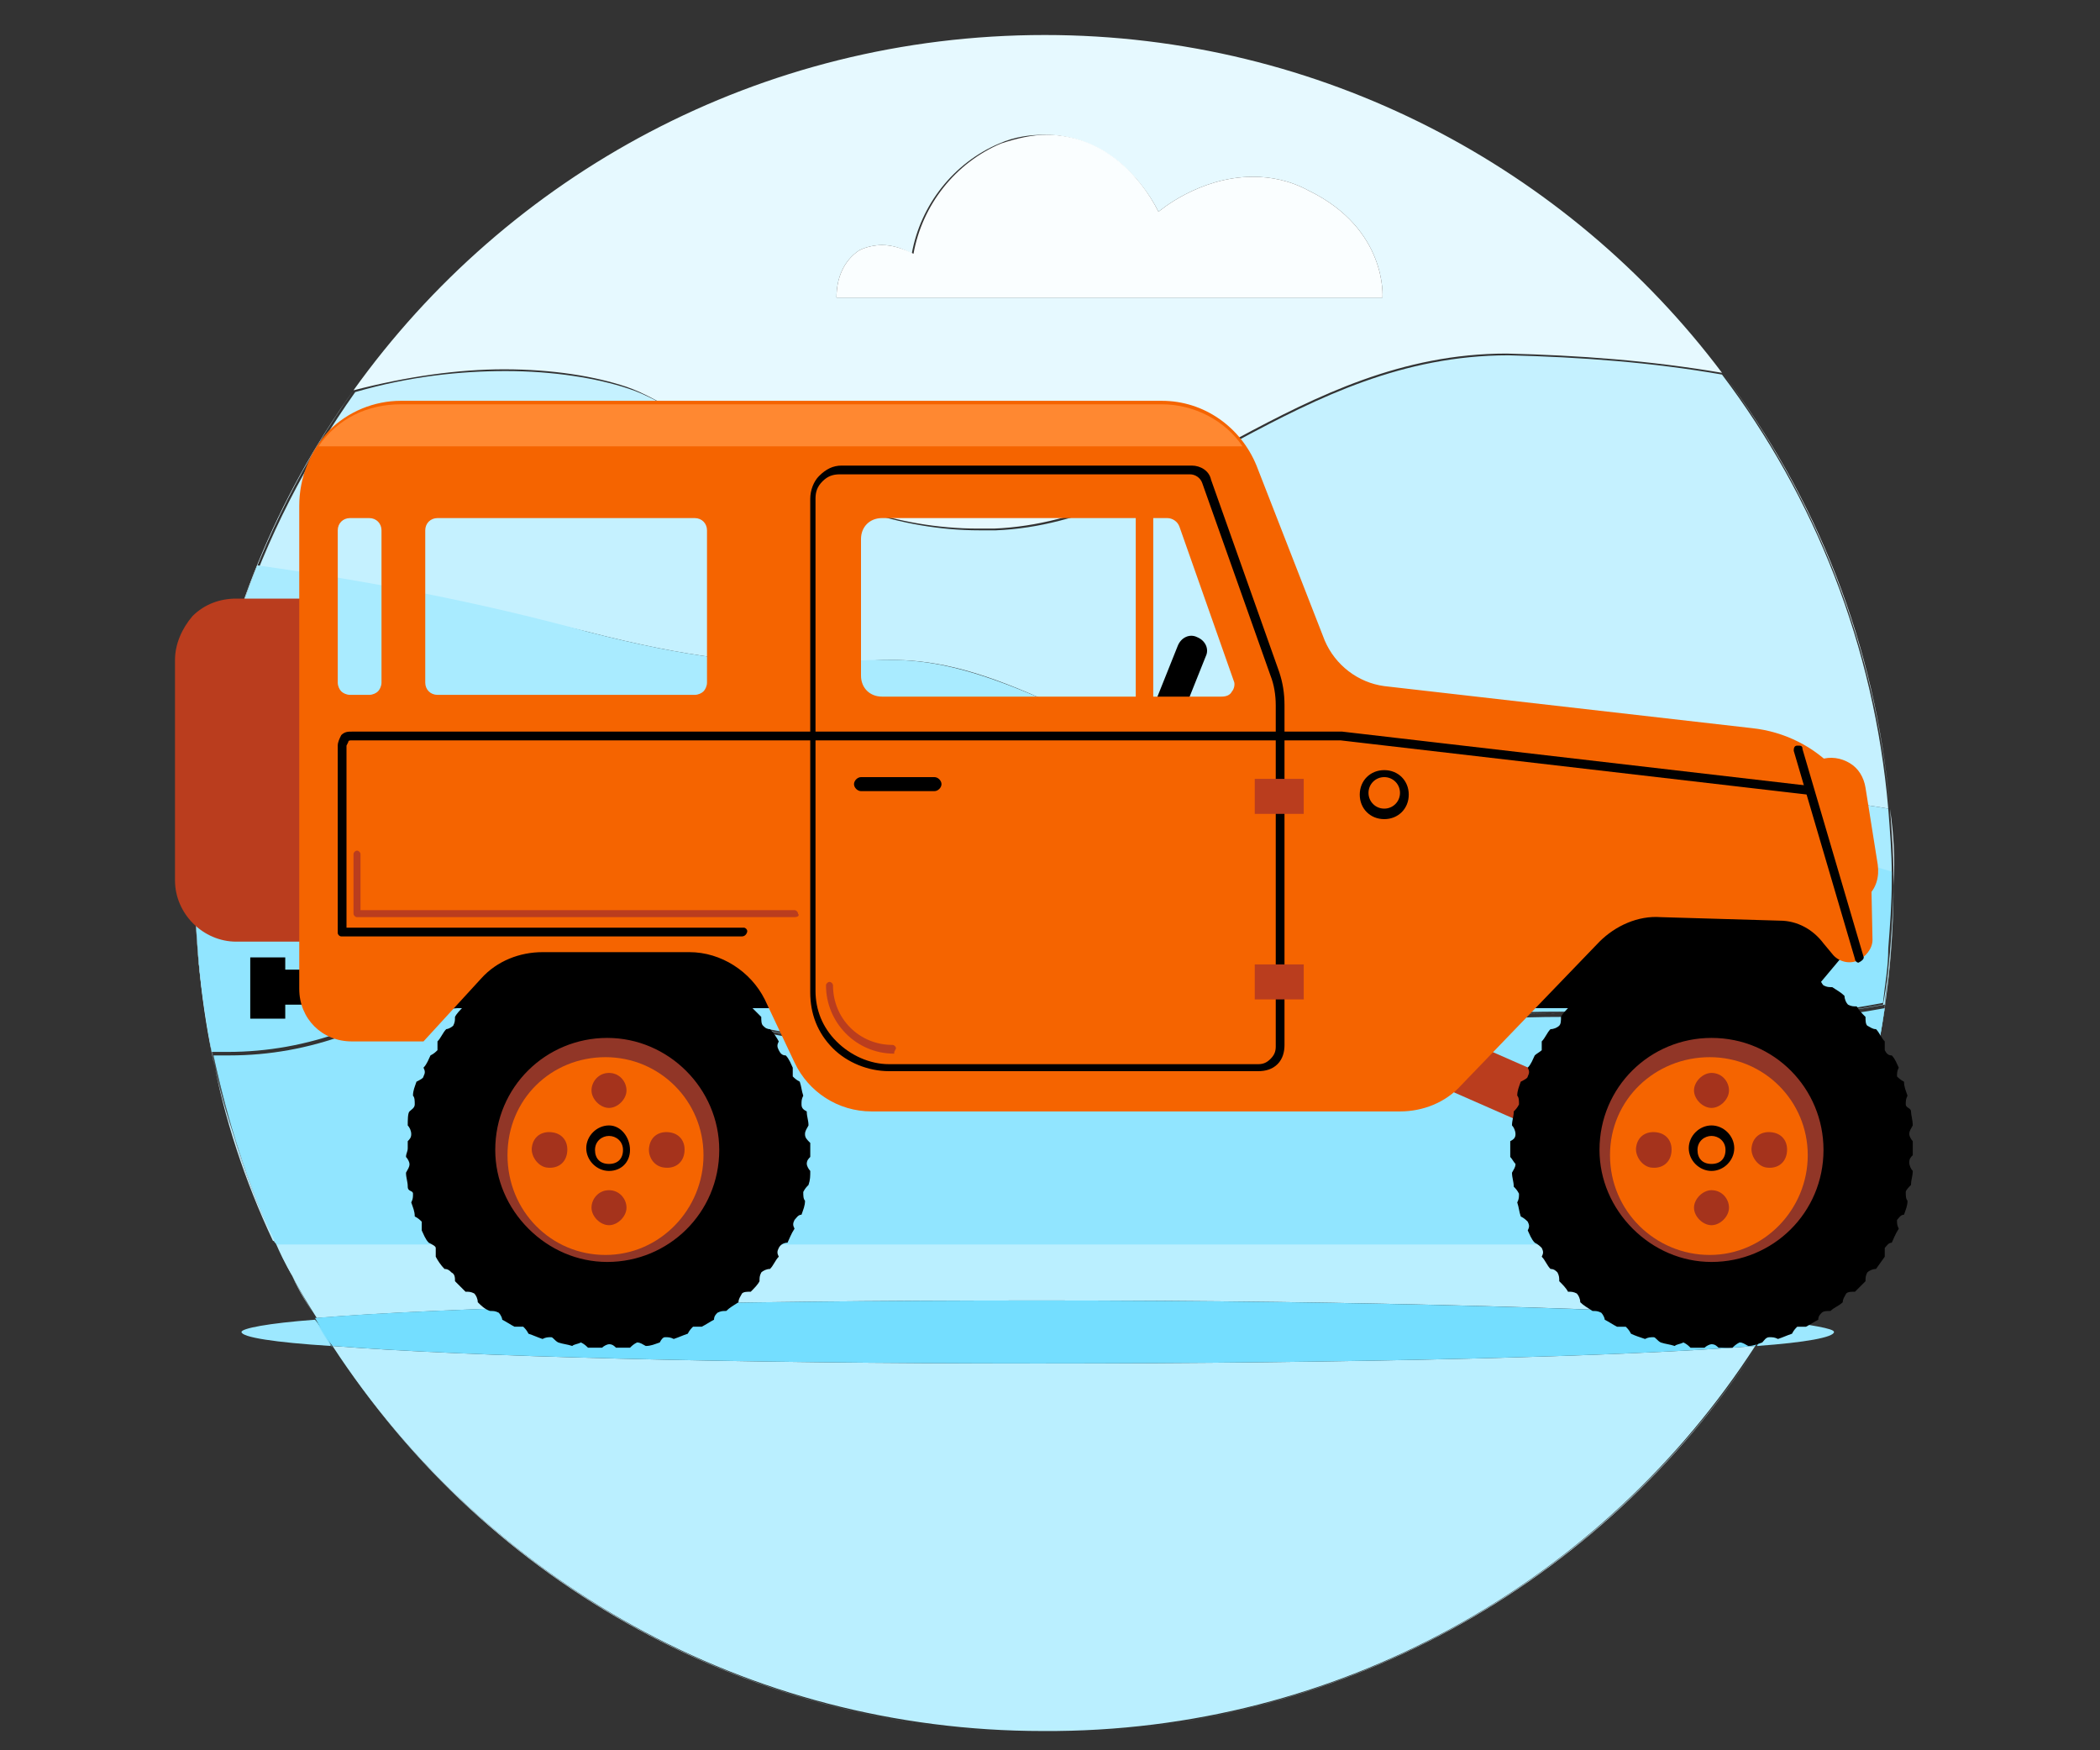<?xml version="1.0" encoding="utf-8"?>
<!-- Generator: Adobe Illustrator 22.1.0, SVG Export Plug-In . SVG Version: 6.00 Build 0)  -->
<svg version="1.1" id="Layer_1" xmlns="http://www.w3.org/2000/svg" xmlns:xlink="http://www.w3.org/1999/xlink" x="0px" y="0px"
	 viewBox="0 0 120 100" style="enable-background:new 0 0 120 100;" xml:space="preserve">
<rect x="0" y="0" width="120" height="100" fill="#333333" stroke="none"/>
<style type="text/css">
	.st0{fill:#E6F9FF;}
	.st1{fill:#CEF3FF;}
	.st2{fill:#BAEFFF;}
	.st3{fill:#DAF6FF;}
	.st4{fill:#C5F1FF;}
	.st5{fill:#BCEFFF;}
	.st6{fill:#A9EBFF;}
	.st7{fill:#A1E9FF;}
	.st8{fill:#91E5FF;}
	.st9{fill:#FAFEFF;}
	.st10{fill:#BA3D1E;}
	.st11{fill:#9DE8FF;}
	.st12{fill:#7FE1FF;}
	.st13{fill:#74DEFF;}
	.st14{fill:#913627;}
	.st15{fill:#F56400;}
	.st16{fill:#A5331C;}
	.st17{fill:#FF8831;}
</style>
<g>
	<path class="st0" d="M13.3,64.7c0.9,2.9,2,5.6,3.4,8.2c-0.3-0.7-0.7-1.3-1-2h88l0,0h-88C14.7,68.9,13.9,66.8,13.3,64.7 M52.1,14.5
		c0.5-2.8,2.4-5.2,5-6.3c0.9-0.4,1.8-0.5,2.6-0.5c3.1,0,5.4,2.2,6.5,4.4c0,0,2.3-2,5.4-2c1,0,2.1,0.2,3.2,0.8C79.3,13.1,79,17,79,17
		H47.8c0-1.1,0.4-2.1,1.3-2.7c0.4-0.2,0.9-0.3,1.3-0.3C51,14,51.6,14.2,52.1,14.5 M59.7,2C43.4,2,29,10,20.2,22.3
		c3.1-0.8,6-1.2,8.6-1.2c2.8,0,5.2,0.4,7,1c4.1,1.4,10.6,8.1,20.1,8.1c0.3,0,0.6,0,0.9,0c10-0.4,17.3-10,29.3-10
		c4.1,0.1,8.2,0.4,12.3,1.1C89.6,9.6,75.5,2,59.7,2"/>
	<path class="st1" d="M100.4,76.9C100.4,76.9,100.4,76.9,100.4,76.9C91.7,90.2,76.7,99,59.7,99c-17,0-32-8.8-40.6-22c0,0,0,0,0,0
		C27.9,90.6,43.1,99,59.7,99C76.3,99,91.5,90.6,100.4,76.9 M16.7,72.9c0.4,0.8,0.9,1.7,1.4,2.4c0,0,0,0,0,0
		C17.6,74.6,17.1,73.8,16.7,72.9 M103.7,70.9L103.7,70.9c-0.8,1.5-1.6,3.1-2.4,4.5c0,0,0,0,0,0C102.2,74,103,72.5,103.7,70.9"/>
	<path class="st2" d="M100.3,76.9c-7.3,0.6-22.9,1-41,1c-17.5,0-32.7-0.4-40.3-1c8.7,13.3,23.6,22,40.6,22
		C76.7,99,91.7,90.2,100.3,76.9 M103.7,70.9h-88c0.3,0.7,0.6,1.3,1,2c0.4,0.8,0.9,1.6,1.4,2.4c7.2-0.6,23-1,41.3-1
		c18.9,0,35.1,0.5,41.9,1.1C102.1,74,102.9,72.5,103.7,70.9"/>
	<path class="st3" d="M20.2,22.3C20.2,22.3,20.2,22.3,20.2,22.3c-8.9,12.4-11.3,28.1-6.9,42.4c-1-3.3-1.7-6.8-2-10.3
		c-0.1-1.4-0.2-2.7-0.2-4.1C11.2,39.9,14.6,30.2,20.2,22.3 M98.5,21.4c5.3,7,8.7,15.5,9.5,24.8c0,0,0,0,0,0
		C107.2,37.2,103.9,28.6,98.5,21.4C98.5,21.4,98.5,21.4,98.5,21.4"/>
	<path class="st4" d="M11.3,54.4c0.3,3.6,0.9,7,2,10.3c0.6,2.1,1.4,4.2,2.4,6.2h88l0,0H15.7l0,0h-0.1c-1.6-3.4-2.8-7-3.5-10.8
		c0,0,0,0,0,0c0,0,0,0,0,0c0,0,0,0,0,0C11.8,58.2,11.5,56.3,11.3,54.4 M86.2,20.3c-12.1,0-19.3,9.6-29.3,10c-0.3,0-0.6,0-0.9,0
		c-9.5,0-16-6.8-20.1-8.1c-1.8-0.6-4.3-1-7-1c-2.6,0-5.5,0.3-8.6,1.2c-5.6,7.9-9,17.5-9,28c0-3.5,0.4-6.9,1.1-10.3c0,0,0,0,0,0
		c0.6-2.6,1.4-5.2,2.4-7.7c6.3,0.9,12.6,2.2,18.8,3.7c5.8,1.5,9.4,1.8,12.1,1.8c1,0,1.9,0,2.7-0.1c0.8,0,1.6-0.1,2.4-0.1
		c2.3,0,4.7,0.4,8.9,2.3c1.3,0.6,2.5,1.1,3.7,1.6l0,0c4.5,0.8,9,1.9,13.3,3.5l0,0c3.1,0.2,6.2,0.4,9.2,0.4c2.1,0,4.2-0.1,6.3-0.2
		c1.1,0,2.2-0.1,3.3-0.1c4.2,0,8.3,0.3,12.4,1c-0.8-9.3-4.2-17.8-9.5-24.8C94.4,20.7,90.3,20.4,86.2,20.3"/>
	<path class="st3" d="M108,46.2c0.1,1.3,0.2,2.5,0.2,3.8l0,0c0,0.1,0,0.3,0,0.4c0,0,0,0.1,0,0.1c0,2.3-0.2,4.7-0.5,7c0,0,0,0,0,0
		c-0.7,4.7-2,9.2-4,13.5l0,0h0c3-6.4,4.5-13.4,4.5-20.4C108.3,49,108.2,47.6,108,46.2C108,46.2,108,46.2,108,46.2"/>
	<path class="st5" d="M108.2,50.4C108.2,50.4,108.2,50.4,108.2,50.4c0,1.4-0.1,2.7-0.2,4c-0.1,1-0.2,2.1-0.3,3.1c0,0,0,0,0,0
		c0.3-2.3,0.5-4.6,0.5-7C108.2,50.4,108.2,50.4,108.2,50.4 M108,46.2c0.1,1.2,0.2,2.5,0.2,3.8l0,0C108.2,48.7,108.1,47.4,108,46.2
		C108,46.2,108,46.2,108,46.2"/>
	<path class="st6" d="M108,54.3c-0.1,1-0.2,2-0.3,3.1c-2.7,0.5-5.4,0.8-8.1,0.8c-0.3,0-0.6,0-0.9,0c-3.2-0.1-6.3-0.3-9.5-0.3
		c-4.8,0-9.6,0.5-14.7,2.3c-3,1.1-6.4,1.5-9.8,1.5c-6.3,0-12.9-1.3-18-2.3c-4.9-0.9-10.7-2.1-16.5-2.1c-3.5,0-7,0.4-10.4,1.7
		c-2.2,0.8-4.4,1.2-6.7,1.2c-0.3,0-0.6,0-0.9,0c0,0,0,0,0,0c0.3,0,0.6,0,0.9,0c2.3,0,4.5-0.4,6.7-1.2c3.3-1.2,6.8-1.7,10.3-1.7
		c5.8,0,11.6,1.2,16.5,2.1c5.1,0.9,11.7,2.3,18,2.3c3.5,0,6.8-0.4,9.8-1.5c5.1-1.9,9.9-2.3,14.7-2.3c3.2,0,6.3,0.2,9.5,0.3
		c0.3,0,0.6,0,0.9,0c2.7,0,5.4-0.3,8.1-0.8C107.8,56.4,107.9,55.4,108,54.3 M76.7,45.1c0.8,0.3,1.6,0.6,2.5,0.9
		c6.4,2.3,10.2,2.8,13.1,2.8c1.2,0,2.2-0.1,3.2-0.2c1-0.1,2.1-0.2,3.2-0.2c2.2,0,4.7,0.3,8.4,1.3l1,0.3c0-1.3-0.1-2.5-0.2-3.8
		c-4.1-0.7-8.3-1-12.4-1c-1.1,0-2.2,0-3.3,0.1c-2.1,0.1-4.2,0.2-6.3,0.2C82.9,45.4,79.8,45.3,76.7,45.1 M14.7,32.3
		c-1,2.5-1.8,5.1-2.4,7.7c5.7,1.8,11.7,2.8,17.7,2.8c2.1,0,4.2-0.1,6.4-0.3C44.3,41.5,50.1,41,55,41c3,0,5.7,0.2,8.4,0.6
		c-1.2-0.5-2.4-1-3.7-1.6c-4.3-1.9-6.7-2.3-8.9-2.3c-0.8,0-1.5,0-2.4,0.1c-0.8,0-1.7,0.1-2.7,0.1c-2.7,0-6.3-0.3-12.1-1.8
		C27.4,34.4,21.1,33.2,14.7,32.3"/>
	<path class="st6" d="M12.2,60.2c0.7,3.7,1.9,7.3,3.5,10.8h0.1C14.1,67.5,12.9,63.9,12.2,60.2C12.2,60.2,12.2,60.2,12.2,60.2"/>
	<path class="st5" d="M107.7,57.5C107.7,57.5,107.7,57.5,107.7,57.5c-0.7,4.7-2,9.2-4,13.5C105.7,66.7,107,62.1,107.7,57.5"/>
	<path class="st7" d="M107.7,57.5C107.7,57.5,107.7,57.5,107.7,57.5c-0.7,4.8-2.1,9.3-4,13.5h0l0,0C105.7,66.6,107,62.1,107.7,57.5"
		/>
	<path class="st8" d="M30.1,57.4c-3.5,0-7,0.4-10.3,1.7c-2.2,0.8-4.4,1.2-6.7,1.2c-0.3,0-0.6,0-0.9,0c0.8,3.7,1.9,7.3,3.6,10.8h87.9
		c2-4.2,3.3-8.7,4-13.5c-2.7,0.5-5.4,0.8-8.1,0.8c-0.3,0-0.6,0-0.9,0c-3.2-0.1-6.3-0.3-9.5-0.3c-4.8,0-9.6,0.5-14.7,2.3
		c-3,1.1-6.3,1.5-9.8,1.5c-6.3,0-13-1.3-18-2.3C41.8,58.6,36,57.4,30.1,57.4"/>
	<path class="st5" d="M11.2,50.3c0,1.4,0,2.7,0.2,4.1c-0.1-1.3-0.2-2.6-0.2-3.9C11.2,50.4,11.2,50.4,11.2,50.3"/>
	<path class="st6" d="M12.3,40c-0.8,3.4-1.1,6.9-1.1,10.3c0,0.1,0,0.1,0,0.2c0,1.3,0.1,2.6,0.2,3.9c0.2,1.9,0.4,3.9,0.8,5.8
		c0,0,0,0,0,0C10.8,53.5,10.9,46.6,12.3,40C12.3,40,12.3,40,12.3,40"/>
	<path class="st5" d="M108.2,50c0,0.1,0,0.3,0,0.4C108.2,50.2,108.2,50.1,108.2,50L108.2,50"/>
	<path class="st7" d="M108.2,50c0,0.2,0,0.3,0,0.5c0,1.3-0.1,2.6-0.2,3.9c0.1-1.3,0.2-2.6,0.2-3.9c0,0,0,0,0,0
		C108.2,50.2,108.2,50.1,108.2,50L108.2,50"/>
	<path class="st8" d="M12.3,40c-1.5,6.6-1.5,13.5-0.2,20.1c0.3,0,0.6,0,0.9,0c2.3,0,4.5-0.4,6.7-1.2c3.3-1.2,6.9-1.7,10.4-1.7
		c5.8,0,11.6,1.2,16.5,2.1c5.1,0.9,11.7,2.3,18,2.3c3.5,0,6.9-0.4,9.8-1.5c5.1-1.9,9.9-2.3,14.7-2.3c3.1,0,6.3,0.2,9.5,0.3
		c0.3,0,0.6,0,0.9,0c2.7,0,5.5-0.3,8.1-0.8c0.1-1,0.3-2,0.3-3.1c0.1-1.3,0.2-2.6,0.2-3.9c0-0.2,0-0.3,0-0.5l-1-0.3
		c-3.7-1-6.2-1.3-8.4-1.3c-1.2,0-2.2,0.1-3.2,0.2c-1,0.1-2.1,0.2-3.2,0.2c-3,0-6.7-0.5-13.1-2.8c-0.9-0.3-1.7-0.6-2.5-0.9l0,0
		c-4.3-1.5-8.8-2.7-13.3-3.5l0,0C60.7,41.2,58,41,55,41c-5,0-10.7,0.5-18.6,1.4c-2.1,0.2-4.2,0.3-6.4,0.3
		C24.1,42.8,18.1,41.8,12.3,40"/>
	<path class="st9" d="M59.8,7.7c-0.8,0-1.7,0.2-2.6,0.5c-2.6,1.1-4.5,3.5-5,6.3C51.6,14.2,51,14,50.4,14c-0.4,0-0.9,0.1-1.3,0.3
		c-0.9,0.6-1.3,1.6-1.3,2.7H79c0,0,0.3-3.9-4.2-6.1c-1.1-0.6-2.2-0.8-3.2-0.8c-3.1,0-5.4,2-5.4,2C65.1,9.9,62.9,7.7,59.8,7.7"/>
	<path class="st10" d="M17.7,53.8h-4.2c-1.9,0-3.5-1.6-3.5-3.5V37.7c0-0.9,0.4-1.8,1-2.5c0.7-0.7,1.6-1,2.5-1h4.2V53.8z"/>
	
		<rect x="84.7" y="54.8" transform="matrix(0.402 -0.915 0.915 0.402 -5.265 116.055)" class="st10" width="3" height="14.6"/>
	<path class="st11" d="M101.3,75.4c-0.3,0.5-0.6,1-0.9,1.5c2.8-0.2,4.4-0.5,4.4-0.8C104.8,75.9,103.5,75.7,101.3,75.4 M18,75.4
		c-2.7,0.2-4.2,0.5-4.2,0.7c0,0.3,1.9,0.6,5.1,0.8C18.7,76.4,18.4,75.9,18,75.4"/>
	<path class="st12" d="M101.3,75.4c-0.3,0.5-0.6,1-0.9,1.5c0,0,0,0,0.1,0C100.7,76.4,101,75.9,101.3,75.4
		C101.3,75.4,101.3,75.4,101.3,75.4 M18,75.4C18,75.4,18,75.4,18,75.4c0.3,0.5,0.6,1.1,1,1.6c0,0,0,0,0,0
		C18.7,76.4,18.4,75.9,18,75.4"/>
	<path class="st13" d="M59.3,74.3c-18.3,0-34.1,0.4-41.3,1c0.3,0.5,0.6,1.1,1,1.6c7.6,0.6,22.8,1,40.3,1c18.1,0,33.7-0.4,41-1
		c0.3-0.5,0.6-1,0.9-1.5C94.4,74.8,78.2,74.3,59.3,74.3"/>
	<circle class="st14" cx="34.8" cy="65.7" r="7.4"/>
	<path d="M23.2,66.1c0.1,0.1,0.2,0.3,0.2,0.4c0,0.2-0.1,0.3-0.2,0.5c0,0.3,0.1,0.5,0.1,0.8c0,0.3,0.3,0.2,0.3,0.4
		c0,0.2,0,0.3-0.1,0.5c0.1,0.3,0.2,0.5,0.2,0.8c0.2,0.1,0.3,0.2,0.4,0.3c0,0.2,0,0.3,0,0.5c0.1,0.2,0.2,0.5,0.4,0.7
		c0.2,0.1,0.4,0.2,0.4,0.3c0,0.2,0,0.3,0,0.5c0.1,0.2,0.3,0.5,0.5,0.7c0.2,0,0.3,0.1,0.4,0.2C26,72.8,26,73,26,73.2
		c0.2,0.2,0.4,0.4,0.6,0.6c0.2,0,0.3,0,0.5,0.1c0.1,0.1,0.2,0.3,0.2,0.5c0.2,0.2,0.4,0.4,0.7,0.5c0.2,0,0.3,0,0.5,0.1
		c0.1,0.1,0.2,0.3,0.2,0.4c0.2,0.1,0.5,0.3,0.7,0.4c0.2,0,0.3,0,0.5,0c0.1,0.1,0.2,0.2,0.3,0.4c0.3,0.1,0.5,0.2,0.8,0.3
		c0.2-0.1,0.3-0.1,0.5-0.1c0.1,0,0.2,0.2,0.4,0.3c0.3,0.1,0.5,0.1,0.8,0.2c0.1-0.1,0.3-0.1,0.5-0.2c0.2,0.1,0.3,0.2,0.4,0.3
		c0.3,0,0.5,0,0.8,0c0.1-0.1,0.3-0.2,0.4-0.2c0.2,0,0.3,0.1,0.4,0.2c0.3,0,0.6,0,0.8,0c0.1-0.1,0.2-0.2,0.4-0.3
		c0.2,0,0.3,0.1,0.5,0.2c0.3,0,0.5-0.1,0.8-0.2c0.1-0.2,0.2-0.3,0.3-0.3c0.2,0,0.3,0,0.5,0.1c0.3-0.1,0.5-0.2,0.8-0.3
		c0.1-0.2,0.2-0.3,0.3-0.4c0.2,0,0.3,0,0.5,0c0.2-0.1,0.5-0.3,0.7-0.4c0-0.2,0.1-0.3,0.2-0.4c0.2-0.1,0.3-0.1,0.5-0.1
		c0.2-0.2,0.4-0.3,0.7-0.5c0-0.2,0.1-0.3,0.2-0.5c0.1-0.1,0.3-0.1,0.5-0.1c0.2-0.2,0.4-0.4,0.5-0.6c0-0.2,0-0.3,0.1-0.5
		c0.1-0.1,0.3-0.2,0.5-0.2c0.2-0.2,0.3-0.5,0.5-0.7c-0.1-0.2-0.1-0.3,0-0.5c0.1-0.2,0.3-0.3,0.5-0.3c0.1-0.2,0.2-0.5,0.4-0.8
		c-0.1-0.2-0.1-0.3,0-0.5c0.1-0.1,0.2-0.3,0.4-0.3c0.1-0.3,0.2-0.5,0.2-0.8c-0.1-0.1-0.1-0.3-0.1-0.5c0.1-0.2,0.2-0.3,0.3-0.4
		c0.1-0.3,0.1-0.5,0.1-0.8c-0.1-0.1-0.2-0.3-0.2-0.4c0-0.2,0.1-0.3,0.2-0.4c0-0.1,0-0.3,0-0.4c0-0.1,0-0.3,0-0.4
		C46.1,65.1,46,65,46,64.8c0-0.2,0.1-0.3,0.2-0.5c0-0.3-0.1-0.5-0.1-0.8c-0.2-0.1-0.3-0.2-0.3-0.4c0-0.2,0-0.3,0.1-0.5
		c-0.1-0.3-0.1-0.5-0.2-0.8c-0.2-0.1-0.3-0.2-0.4-0.3c0-0.2,0-0.3,0-0.5c-0.1-0.2-0.2-0.5-0.4-0.7c-0.2,0-0.3-0.1-0.4-0.3
		c-0.1-0.2-0.1-0.3,0-0.5c-0.1-0.2-0.3-0.5-0.5-0.7c-0.2,0-0.3-0.1-0.4-0.2c-0.1-0.1-0.1-0.3-0.1-0.5c-0.2-0.2-0.4-0.4-0.6-0.6
		c-0.2,0-0.3,0-0.5-0.1c-0.1-0.1-0.2-0.3-0.2-0.5c-0.2-0.2-0.4-0.3-0.7-0.5c-0.2,0-0.3,0-0.5-0.1c-0.1-0.1-0.2-0.3-0.2-0.4
		c-0.2-0.2-0.5-0.3-0.7-0.4c-0.2,0-0.3,0-0.5,0c-0.1-0.1-0.2-0.2-0.3-0.4c-0.3-0.1-0.5-0.2-0.8-0.3c-0.2,0.1-0.3,0.1-0.5,0.1
		c-0.1,0-0.2-0.2-0.4-0.3c-0.3-0.1-0.5-0.1-0.8-0.2c-0.1,0.1-0.3,0.2-0.5,0.2c-0.2-0.1-0.3-0.2-0.4-0.3c-0.3,0-0.6,0-0.8-0.1
		c-0.1,0.1-0.3,0.2-0.5,0.2c-0.2,0-0.3-0.1-0.4-0.2c-0.3,0-0.6,0-0.8,0.1c-0.1,0.1-0.2,0.2-0.4,0.3c-0.2,0-0.3-0.1-0.5-0.2
		c-0.3,0-0.5,0.1-0.8,0.2c-0.1,0.2-0.2,0.3-0.3,0.3c-0.2,0-0.3,0-0.5-0.1c-0.3,0.1-0.5,0.2-0.8,0.3c-0.1,0.2-0.2,0.3-0.3,0.4
		c-0.2,0-0.3,0-0.5,0c-0.2,0.1-0.5,0.3-0.7,0.4c0,0.2-0.1,0.3-0.2,0.4c-0.2,0.1-0.3,0.1-0.5,0.1c-0.2,0.2-0.4,0.3-0.7,0.5
		c0,0.2-0.1,0.3-0.2,0.5c-0.1,0.1-0.3,0.1-0.5,0.1c-0.2,0.2-0.4,0.4-0.5,0.6c0,0.2,0,0.3-0.1,0.5c-0.1,0.1-0.3,0.2-0.4,0.2
		c-0.2,0.2-0.3,0.5-0.5,0.7c0,0.2,0,0.3,0,0.5c-0.1,0.1-0.2,0.2-0.4,0.3c-0.1,0.2-0.2,0.5-0.4,0.7c0.1,0.2,0.1,0.3,0,0.5
		c0,0.1-0.2,0.2-0.4,0.3c-0.1,0.3-0.2,0.5-0.2,0.8c0.1,0.1,0.1,0.3,0.1,0.5c0,0.2-0.2,0.3-0.3,0.4c-0.1,0.1-0.1,0.5-0.1,0.8
		c0.1,0.1,0.2,0.3,0.2,0.5c0,0.2-0.1,0.3-0.2,0.4c0,0.1,0,0.3,0,0.4C23.3,65.8,23.2,65.9,23.2,66.1z M28.3,65.7
		c0-3.6,2.9-6.4,6.4-6.4s6.4,2.9,6.4,6.4c0,3.6-2.9,6.4-6.4,6.4c-1.7,0-3.3-0.7-4.5-1.9C29,69,28.3,67.4,28.3,65.7z"/>
	<path class="st15" d="M34.6,60.4c3.1,0,5.6,2.5,5.6,5.6s-2.5,5.7-5.6,5.7c-3.1,0-5.6-2.5-5.6-5.7S31.5,60.4,34.6,60.4z"/>
	<path class="st16" d="M34.8,68c0.6,0,1,0.5,1,1s-0.5,1-1,1s-1-0.5-1-1S34.2,68,34.8,68z"/>
	<path class="st16" d="M30.4,65.5c0.1-0.6,0.6-0.9,1.2-0.8c0.6,0.1,0.9,0.6,0.8,1.2c-0.1,0.6-0.6,0.9-1.2,0.8
		C30.7,66.6,30.3,66,30.4,65.5z"/>
	<path class="st16" d="M37.1,65.5c0.1-0.6,0.6-0.9,1.2-0.8c0.6,0.1,0.9,0.6,0.8,1.2c-0.1,0.6-0.6,0.9-1.2,0.8
		C37.3,66.6,37,66,37.1,65.5z"/>
	<path d="M34.8,66.9c-0.7,0-1.3-0.6-1.3-1.3s0.6-1.3,1.3-1.3S36,65,36,65.7S35.5,66.9,34.8,66.9z M34.8,64.9c-0.4,0-0.8,0.3-0.8,0.8
		s0.3,0.8,0.8,0.8s0.8-0.3,0.8-0.8S35.2,64.9,34.8,64.9z"/>
	<path class="st14" d="M97.8,58c4.2,0,7.6,3.4,7.6,7.7c0,4.2-3.4,7.6-7.6,7.6c-4.2,0-7.7-3.4-7.7-7.6C90.2,61.4,93.6,58,97.8,58z"/>
	<path d="M66.6,41L66.6,41c-0.5-0.2-0.7-0.7-0.5-1.1l1.2-3c0.2-0.5,0.7-0.7,1.1-0.5c0.5,0.2,0.7,0.7,0.5,1.1l-1.2,3
		C67.6,41,67.1,41.2,66.6,41z"/>
	<polygon points="16.3,58.2 14.3,58.2 14.3,54.7 16.3,54.7 16.3,55.4 28.8,55.4 28.8,57.4 16.3,57.4 	"/>
	<path d="M105.9,53.9l-3.1,3.7H83.6l9.6-7.4C93.2,50.3,105.6,50.4,105.9,53.9z M46.8,53.9v3.7H24.5v-7.4
		C24.5,50.3,46.5,50.4,46.8,53.9z"/>
	<path class="st15" d="M104.2,51.5l0.7,0.2c0.6,0.1,1.3,0,1.8-0.5c0.5-0.4,0.7-1.1,0.6-1.8l-0.7-4.4c-0.1-0.6-0.4-1.1-0.9-1.4
		c-0.5-0.3-1.1-0.4-1.7-0.2l-2.5,0.9c-0.6,0.2-1,0.7-1.2,1.3c-0.2,0.6-0.1,1.3,0.3,1.8l2.4,3.3C103.3,51.2,103.7,51.4,104.2,51.5z"
		/>
	<path class="st15" d="M17.1,28.9v27.6c0,1.7,1.3,3,3,3h4.1l3.3-3.6c0.9-1,2.2-1.5,3.5-1.5h8.4c1.8,0,3.5,1.1,4.3,2.7l1.7,3.6
		c0.8,1.7,2.5,2.8,4.4,2.8H80c1.3,0,2.6-0.5,3.5-1.5l7.9-8.2c0.9-0.9,2.2-1.5,3.5-1.4l6.8,0.2c1,0,1.9,0.5,2.5,1.3l0.5,0.6
		c0.3,0.4,0.9,0.6,1.4,0.4c0.5-0.2,0.9-0.7,0.9-1.2l-0.1-4.8c-0.1-3.8-3-6.9-6.8-7.3l-21-2.4c-1.5-0.2-2.8-1.2-3.4-2.6l-3.9-10
		c-0.9-2.2-3-3.7-5.4-3.7H22.9c-1.5,0-3,0.6-4.1,1.7C17.7,25.8,17.1,27.3,17.1,28.9z M49.2,30.8c0-0.7,0.5-1.2,1.2-1.2h16.3
		c0.3,0,0.6,0.2,0.7,0.5l3.1,8.8c0.1,0.2,0,0.5-0.1,0.6c-0.1,0.2-0.3,0.3-0.6,0.3H50.4c-0.7,0-1.2-0.5-1.2-1.2V30.8z M24.3,30.3
		c0-0.4,0.3-0.7,0.7-0.7h14.7c0.4,0,0.7,0.3,0.7,0.7V39c0,0.2-0.1,0.4-0.2,0.5c-0.1,0.1-0.3,0.2-0.5,0.2H25c-0.4,0-0.7-0.3-0.7-0.7
		L24.3,30.3z M19.3,30.3c0-0.4,0.3-0.7,0.7-0.7h1.1c0.4,0,0.7,0.3,0.7,0.7V39c0,0.2-0.1,0.4-0.2,0.5c-0.1,0.1-0.3,0.2-0.5,0.2H20
		c-0.2,0-0.4-0.1-0.5-0.2c-0.1-0.1-0.2-0.3-0.2-0.5L19.3,30.3z"/>
	<rect x="64.9" y="29.2" class="st15" width="1" height="11.6"/>
	<path d="M86.3,66.1c0.1,0.1,0.2,0.3,0.3,0.4c0,0.2-0.1,0.3-0.2,0.5c0,0.3,0.1,0.5,0.1,0.8c0.1,0.1,0.2,0.2,0.3,0.4
		c0,0.2,0,0.3-0.1,0.5c0.1,0.3,0.1,0.5,0.2,0.8c0.2,0.1,0.3,0.2,0.4,0.3c0.1,0.2,0.1,0.3,0,0.5c0.1,0.2,0.2,0.5,0.4,0.7
		c0.2,0.1,0.3,0.2,0.4,0.3c0.1,0.2,0.1,0.3,0,0.5c0.2,0.2,0.3,0.5,0.5,0.7c0.2,0,0.3,0.1,0.4,0.2c0.1,0.2,0.1,0.3,0.1,0.5
		c0.2,0.2,0.4,0.4,0.5,0.6c0.2,0,0.3,0,0.5,0.1c0.1,0.1,0.2,0.3,0.2,0.5c0.2,0.2,0.4,0.3,0.7,0.5c0.2,0,0.3,0,0.5,0.1
		c0.1,0.1,0.2,0.3,0.2,0.4c0.2,0.1,0.5,0.3,0.7,0.4c0.2,0,0.3,0,0.5,0c0.1,0.1,0.2,0.2,0.3,0.4c0.2,0.1,0.5,0.2,0.8,0.3
		c0.2-0.1,0.3-0.1,0.5-0.1c0.1,0,0.2,0.2,0.4,0.3c0.3,0.1,0.5,0.1,0.8,0.2c0.1-0.1,0.3-0.1,0.5-0.2c0.2,0.1,0.3,0.2,0.4,0.3
		c0.3,0,0.5,0,0.8,0c0.1-0.1,0.3-0.2,0.4-0.2c0.2,0,0.3,0.1,0.4,0.2c0.3,0,0.5,0,0.8,0c0.1-0.1,0.2-0.2,0.4-0.3
		c0.2,0,0.3,0.1,0.5,0.2c0.3,0,0.5-0.1,0.8-0.2c0.1-0.1,0.2-0.3,0.4-0.3c0.2,0,0.3,0,0.5,0.1c0.3-0.1,0.5-0.2,0.8-0.3
		c0.1-0.2,0.2-0.3,0.3-0.4c0.2,0,0.3,0,0.5,0c0.2-0.1,0.5-0.3,0.7-0.4c0-0.2,0.1-0.3,0.2-0.4c0.1-0.1,0.3-0.1,0.5-0.1
		c0.2-0.2,0.5-0.3,0.7-0.5c0-0.2,0.1-0.3,0.2-0.5c0.1-0.1,0.3-0.1,0.5-0.1c0.2-0.2,0.4-0.4,0.6-0.6c0-0.2,0-0.3,0.1-0.5
		c0.1-0.1,0.3-0.2,0.5-0.2l0.5-0.7c0-0.2,0-0.3,0-0.5c0.1-0.1,0.2-0.3,0.4-0.3c0.1-0.2,0.2-0.5,0.4-0.8c-0.1-0.2-0.1-0.3-0.1-0.5
		c0.1-0.1,0.2-0.3,0.4-0.3c0.1-0.3,0.2-0.5,0.2-0.8c-0.1-0.1-0.1-0.3-0.1-0.5c0-0.1,0.2-0.3,0.3-0.4c0-0.3,0.1-0.5,0.1-0.8
		c-0.1-0.1-0.2-0.3-0.2-0.5c0-0.2,0.1-0.3,0.2-0.4c0-0.1,0-0.3,0-0.4s0-0.3,0-0.4c-0.1-0.1-0.2-0.3-0.2-0.4c0-0.2,0.1-0.3,0.2-0.5
		c0-0.3-0.1-0.6-0.1-0.8s-0.3-0.2-0.3-0.4c0-0.2,0-0.3,0.1-0.5c-0.1-0.3-0.2-0.5-0.2-0.8c-0.2-0.1-0.3-0.2-0.4-0.3
		c0-0.2,0-0.3,0.1-0.5c-0.1-0.2-0.2-0.5-0.4-0.7c-0.2,0-0.3-0.1-0.4-0.3c0-0.2,0-0.3,0-0.5c-0.2-0.2-0.3-0.5-0.5-0.7
		c-0.2,0-0.3-0.1-0.5-0.2c-0.1-0.1-0.1-0.3-0.1-0.5c-0.2-0.2-0.4-0.4-0.5-0.6c-0.2,0-0.3,0-0.5-0.1c-0.1-0.1-0.2-0.3-0.2-0.5
		c-0.2-0.2-0.4-0.3-0.7-0.5c-0.2,0-0.3,0-0.5-0.1c-0.1-0.1-0.2-0.3-0.2-0.4c-0.2-0.2-0.5-0.3-0.7-0.4c-0.2,0-0.3,0-0.5,0
		c-0.1-0.1-0.2-0.2-0.3-0.4c-0.2-0.1-0.5-0.2-0.8-0.3c-0.1,0.1-0.3,0.1-0.5,0.1c-0.1,0-0.2-0.2-0.4-0.3c-0.3-0.1-0.5-0.1-0.8-0.2
		c-0.1,0.1-0.3,0.2-0.5,0.2c-0.2-0.1-0.3-0.2-0.4-0.3c-0.3,0-0.6,0-0.8,0c-0.1,0.1-0.3,0.2-0.4,0.2c-0.2,0-0.3-0.1-0.4-0.2
		c-0.3,0-0.6,0-0.8,0c-0.1,0.1-0.3,0.2-0.4,0.3c-0.2,0-0.3-0.1-0.5-0.2c-0.3,0-0.5,0.1-0.8,0.2c-0.1,0.1-0.2,0.3-0.4,0.3
		c-0.2,0-0.3,0-0.5-0.1c-0.3,0.1-0.5,0.2-0.8,0.3c-0.1,0.2-0.2,0.3-0.3,0.4c-0.2,0-0.3,0-0.5,0c-0.2,0.1-0.5,0.3-0.7,0.4
		c0,0.2-0.1,0.3-0.2,0.4c-0.2,0.1-0.3,0.1-0.5,0.1c-0.2,0.2-0.4,0.3-0.7,0.5c0,0.2-0.1,0.3-0.2,0.5c-0.1,0.1-0.3,0.1-0.5,0.1
		c-0.2,0.2-0.4,0.4-0.5,0.6c0,0.2,0,0.4-0.1,0.5c-0.1,0.1-0.3,0.2-0.5,0.2c-0.2,0.2-0.3,0.5-0.5,0.7c0,0.2,0,0.3,0,0.5
		c-0.1,0.1-0.3,0.2-0.4,0.3c-0.1,0.2-0.2,0.5-0.4,0.7c0.1,0.2,0.1,0.3,0,0.5c0,0.1-0.2,0.2-0.4,0.3c-0.1,0.3-0.2,0.5-0.2,0.8
		c0.1,0.1,0.1,0.3,0.1,0.5c-0.1,0.2-0.2,0.3-0.3,0.4c0,0.3-0.1,0.5-0.1,0.8c0.1,0.1,0.2,0.3,0.2,0.5c0,0.2-0.1,0.3-0.3,0.4
		c0,0.1,0,0.3,0,0.4C86.3,65.8,86.3,65.9,86.3,66.1z M91.4,65.7c0-3.6,2.9-6.4,6.4-6.4c3.6,0,6.4,2.9,6.4,6.4c0,3.6-2.9,6.4-6.4,6.4
		c-1.7,0-3.3-0.7-4.5-1.9C92.1,69,91.4,67.4,91.4,65.7z"/>
	<path class="st15" d="M97.7,60.4c3.1,0,5.6,2.5,5.6,5.6s-2.5,5.7-5.6,5.7c-3.1,0-5.7-2.5-5.7-5.7S94.6,60.4,97.7,60.4z"/>
	<path class="st16" d="M97.8,61.3c0.6,0,1,0.5,1,1s-0.5,1-1,1s-1-0.5-1-1S97.3,61.3,97.8,61.3z"/>
	<path class="st16" d="M97.8,68c0.6,0,1,0.5,1,1s-0.5,1-1,1s-1-0.5-1-1S97.3,68,97.8,68z"/>
	<path class="st16" d="M93.5,65.5c0.1-0.6,0.6-0.9,1.2-0.8s0.9,0.6,0.8,1.2c-0.1,0.6-0.6,0.9-1.2,0.8C93.8,66.6,93.4,66,93.5,65.5z"
		/>
	<path class="st16" d="M100.1,65.5c0.1-0.6,0.6-0.9,1.2-0.8c0.6,0.1,0.9,0.6,0.8,1.2c-0.1,0.6-0.6,0.9-1.2,0.8
		C100.4,66.6,100,66,100.1,65.5z"/>
	<path class="st16" d="M34.8,61.3c0.6,0,1,0.5,1,1s-0.5,1-1,1s-1-0.5-1-1S34.2,61.3,34.8,61.3z"/>
	<path d="M97.8,66.9c-0.7,0-1.3-0.6-1.3-1.3s0.6-1.3,1.3-1.3s1.3,0.6,1.3,1.3S98.5,66.9,97.8,66.9z M97.8,64.9
		c-0.4,0-0.8,0.3-0.8,0.8s0.3,0.8,0.8,0.8s0.8-0.3,0.8-0.8S98.2,64.9,97.8,64.9z"/>
	<path class="st17" d="M22.9,23.1h43.5c1.8,0,3.6,0.9,4.6,2.4H18.2C19.3,23.9,21,23.1,22.9,23.1z"/>
	<path class="st10" d="M45.4,52.4h-25c-0.1,0-0.2-0.1-0.2-0.2v-3.4c0-0.1,0.1-0.2,0.2-0.2s0.2,0.1,0.2,0.2v3.2h24.8
		c0.1,0,0.2,0.1,0.2,0.2C45.7,52.3,45.6,52.4,45.4,52.4z"/>
	<path d="M71.9,61.2L71.9,61.2H50.8h0c-1.2,0-2.4-0.5-3.2-1.3c-0.9-0.9-1.3-2-1.3-3.2V28.5c0-0.5,0.2-1,0.5-1.3
		c0.4-0.4,0.8-0.6,1.3-0.6h20c0.5,0,1,0.3,1.1,0.8l3.9,11c0.2,0.6,0.3,1.2,0.3,1.9v19.4c0,0.4-0.1,0.8-0.4,1.1
		C72.7,61.1,72.3,61.2,71.9,61.2z M50.8,60.8h21.1c0.3,0,0.5-0.1,0.7-0.3c0.2-0.2,0.3-0.4,0.3-0.7V40.3c0-0.6-0.1-1.2-0.3-1.7
		l-3.9-11c-0.1-0.3-0.4-0.5-0.7-0.5h-20c-0.4,0-0.7,0.1-1,0.4c-0.3,0.3-0.4,0.6-0.4,1v28.1c0,1.1,0.4,2.1,1.2,2.9
		C48.6,60.3,49.7,60.8,50.8,60.8L50.8,60.8z"/>
	<path d="M42.4,53.5H19.5c-0.1,0-0.2-0.1-0.2-0.2V42.6c0-0.2,0.1-0.4,0.2-0.6c0.2-0.2,0.4-0.2,0.6-0.2h56.6l26.7,3.1
		c0.1,0,0.2,0.1,0.2,0.3c0,0.1-0.1,0.2-0.3,0.2l-26.7-3.1l-56.5,0c-0.1,0-0.2,0-0.2,0.1l-0.1,0.2V53h22.7c0.1,0,0.2,0.1,0.2,0.2
		S42.6,53.5,42.4,53.5z"/>
	<path d="M53.4,45.2h-4.2c-0.2,0-0.4-0.2-0.4-0.4s0.2-0.4,0.4-0.4h4.2c0.2,0,0.4,0.2,0.4,0.4S53.6,45.2,53.4,45.2z"/>
	<path d="M106.2,55c-0.1,0-0.2-0.1-0.2-0.2l-3.5-11.9c0-0.1,0-0.3,0.2-0.3s0.3,0,0.3,0.2l3.5,11.9C106.5,54.8,106.4,54.9,106.2,55
		L106.2,55z"/>
	<path d="M79.1,44.2v0.2c0.5,0,0.9,0.4,0.9,0.9c0,0.5-0.4,0.9-0.9,0.9c-0.5,0-0.9-0.4-0.9-0.9c0-0.5,0.4-0.9,0.9-0.9V44.2V44
		c-0.8,0-1.4,0.6-1.4,1.4c0,0.8,0.6,1.4,1.4,1.4c0.8,0,1.4-0.6,1.4-1.4c0-0.8-0.6-1.4-1.4-1.4V44.2z"/>
	<path class="st10" d="M51.1,60.2c-2.2,0-3.9-1.8-3.9-3.9c0-0.1,0.1-0.2,0.2-0.2c0.1,0,0.2,0.1,0.2,0.2c0,1.9,1.5,3.4,3.4,3.4
		c0.1,0,0.2,0.1,0.2,0.2l-0.1,0.2L51.1,60.2z"/>
	<rect x="71.7" y="44.5" class="st10" width="2.8" height="2"/>
	<rect x="71.7" y="55.1" class="st10" width="2.8" height="2"/>
</g>
</svg>
